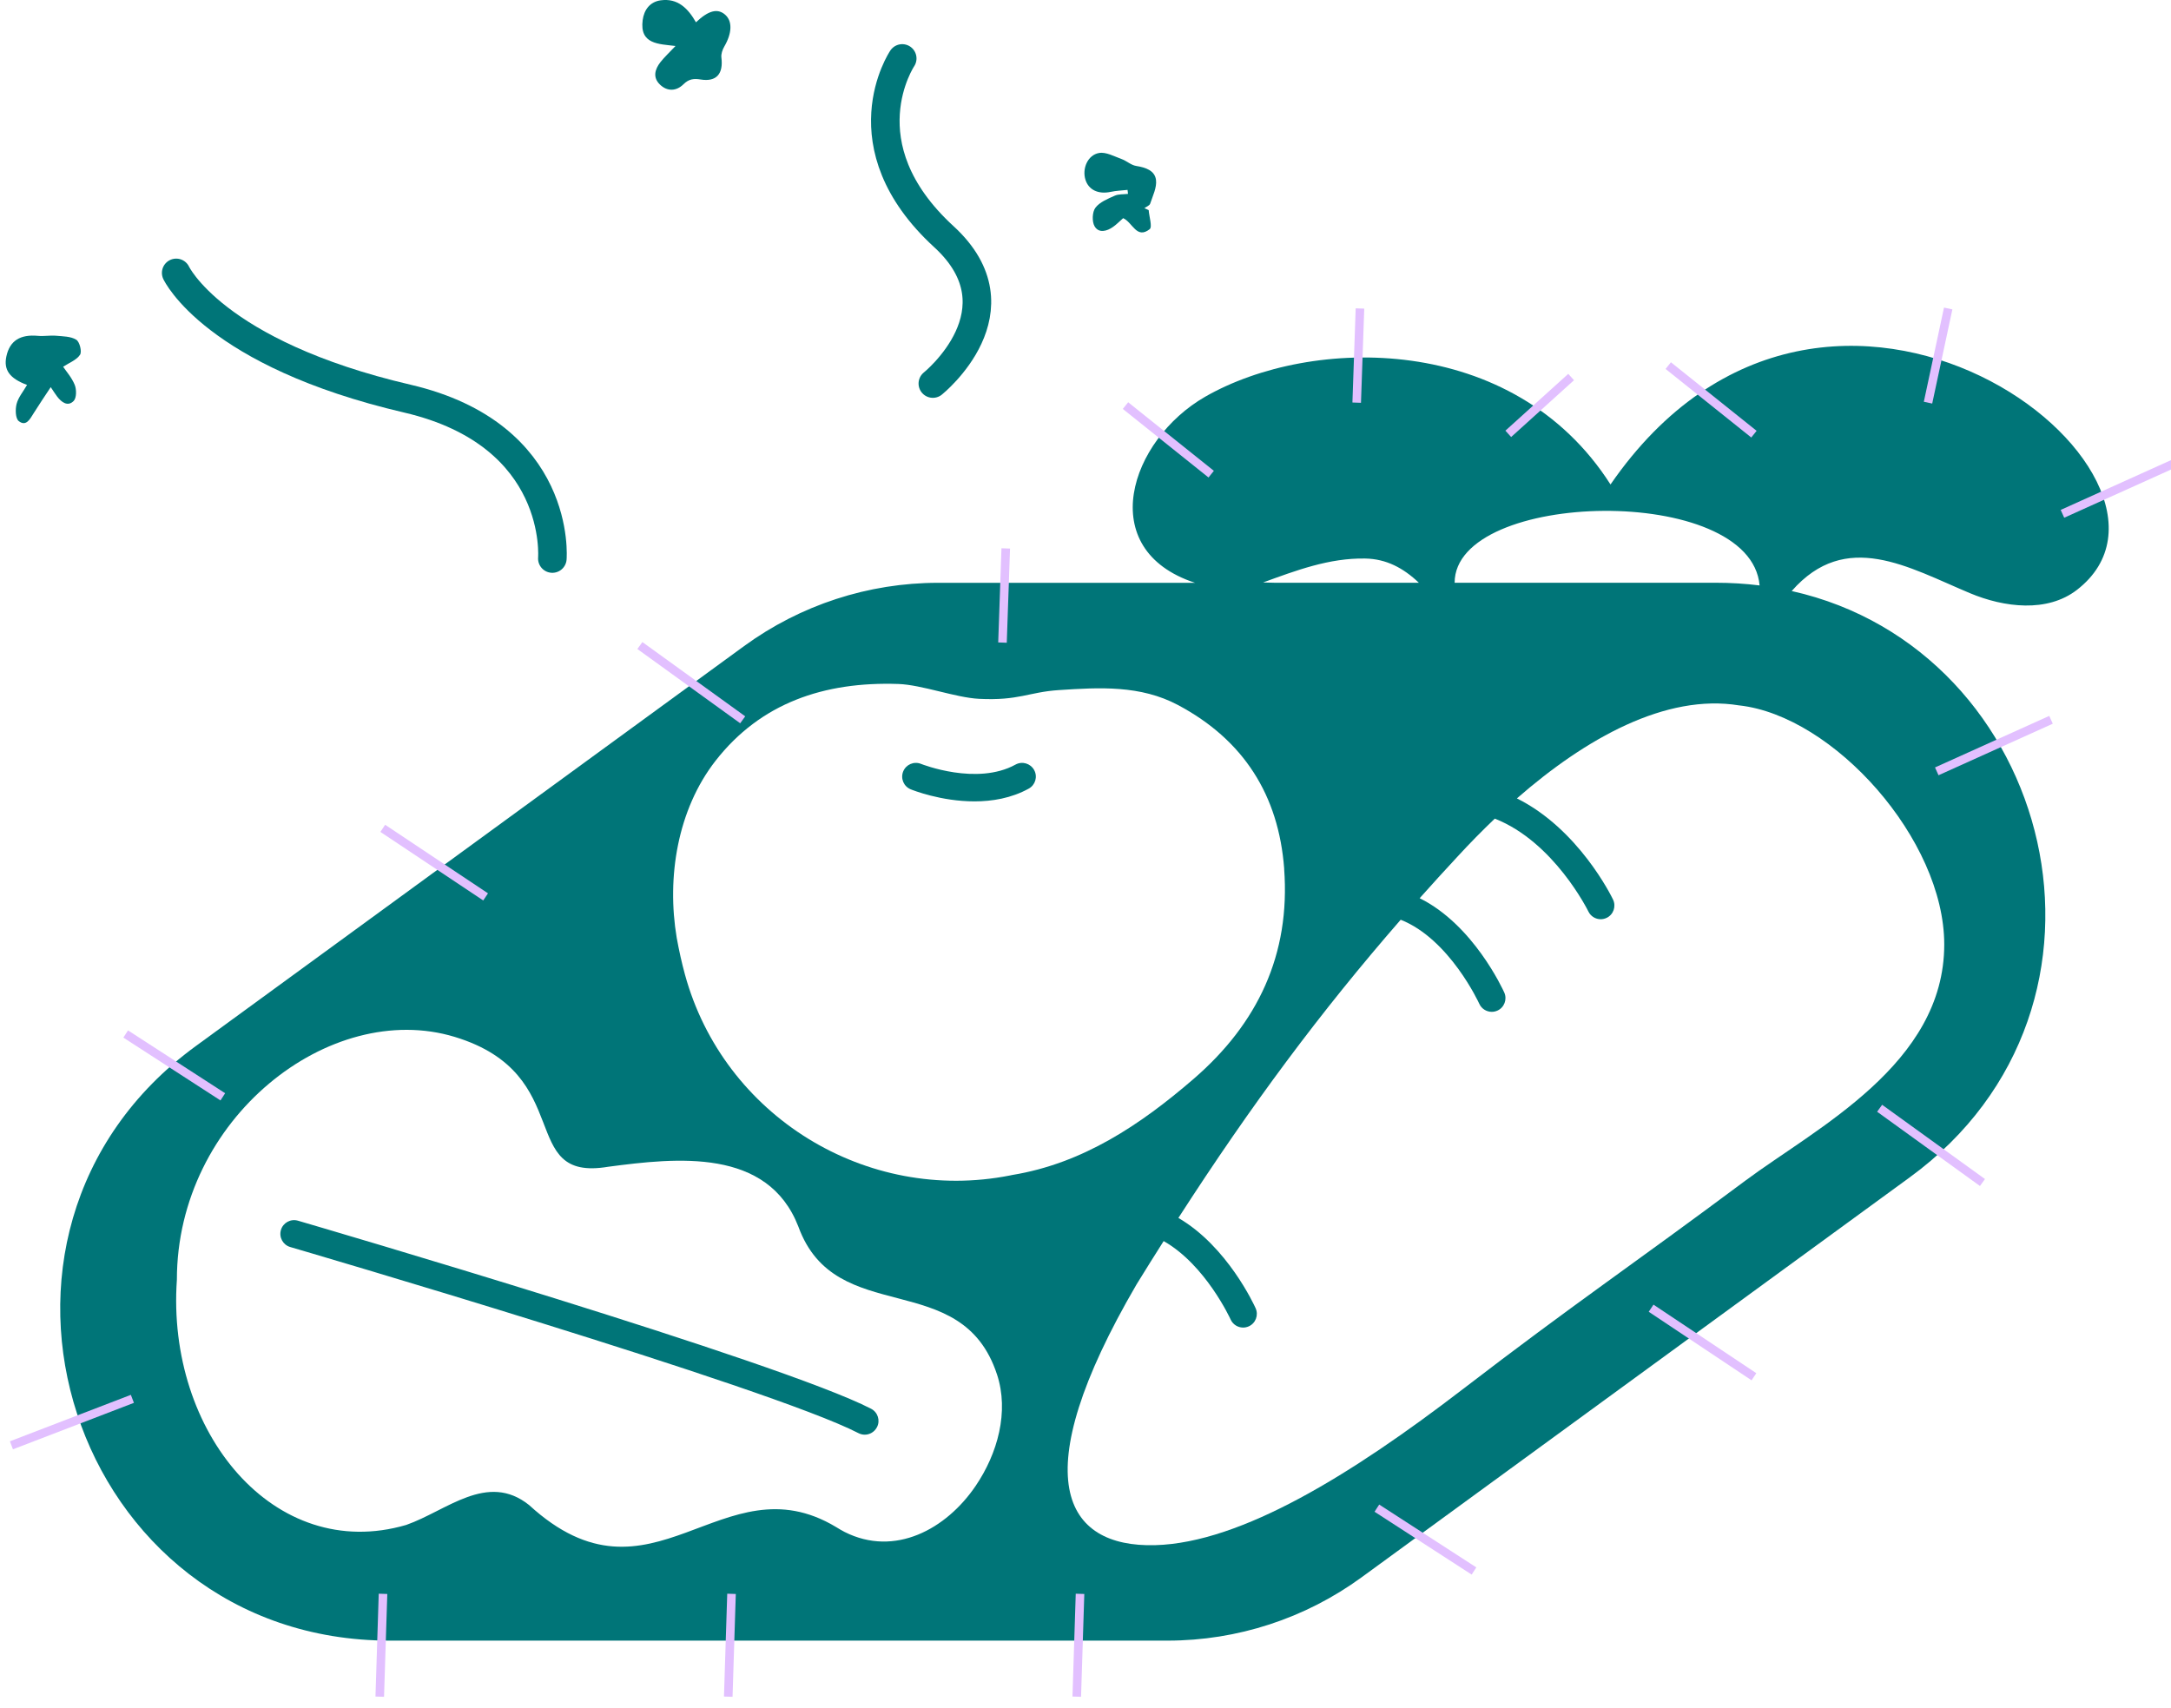 <svg width="380" height="299" viewBox="0 0 380 299" fill="none" xmlns="http://www.w3.org/2000/svg">
<g clip-path="url(#clip0_101_99)">
<path d="M281.89 84.8C264.91 58.18 229.55 58.79 210.96 69.44C197.75 77.01 191.44 96.2 209.17 102.02H164.19C151.99 102.02 140.11 105.9 130.25 113.09L34.29 183.1C-10.72 215.94 12.51 287.19 68.23 287.19H204.37C216.57 287.19 228.45 283.31 238.31 276.12L334.26 206.1C375.5 176.01 359.44 113.69 313.61 103.46C323.1 92.63 334.03 99.32 344.8 103.83C350.83 106.36 358.34 107.26 363.52 103.27C389.19 83.45 320.1 29.42 281.9 84.8H281.89ZM221.08 101.96C226.87 99.86 232.64 97.66 238.95 97.77C242.64 97.83 245.63 99.42 248.35 102.01H223.1L221.08 101.96ZM300.32 102.01H254.61C254.63 85.74 306.44 84.57 307.99 102.48C305.51 102.17 302.95 102.01 300.31 102.01H300.32Z" fill="#007578"/>
<path d="M224.78 152.09C223.81 139.18 217.67 129.53 206.2 123.42C199.6 119.91 192.48 120.33 185.32 120.8C180.04 121.15 178.34 122.68 171.37 122.33C167.31 122.13 161.33 119.87 157.26 119.73C144.2 119.28 133.12 123.09 125.25 133.17C118.57 141.73 116.67 153.59 118.45 164.17C118.85 166.37 119.32 168.51 119.89 170.59C126.65 195.33 151.64 210.73 176.8 205.76C176.93 205.74 177.05 205.71 177.18 205.68C189.51 203.66 199.59 196.91 208.88 188.9C220.13 179.2 225.89 167.1 224.77 152.08L224.78 152.09ZM180.06 138.05C177.01 139.73 173.66 140.28 170.56 140.28C164.69 140.28 159.72 138.3 159.41 138.17C158.18 137.67 157.59 136.27 158.09 135.04C158.59 133.81 159.99 133.22 161.22 133.72C161.37 133.78 170.98 137.57 177.75 133.84C178.91 133.2 180.37 133.63 181.01 134.79C181.65 135.95 181.23 137.41 180.06 138.05Z" fill="white"/>
<path d="M174.51 240.6C168.3 221.65 146.27 232.67 139.74 214.71C134.38 200.91 118.48 202.65 106.46 204.24C90.32 206.96 101.09 188.05 79.6 181.51C57.76 174.87 30.96 195.78 30.96 224.02C29.1 250.71 48.02 273.69 71.1 266.94C78.19 264.46 85.28 257.61 92.6 263.45C114.15 283.2 126.36 255.31 146.33 267.3C146.83 267.6 147.32 267.91 147.84 268.17C156.63 272.6 165.63 267.68 170.77 260.11C174.63 254.42 176.65 247.12 174.51 240.59V240.6ZM153.49 249.84C153.06 250.67 152.22 251.14 151.36 251.14C150.99 251.14 150.61 251.05 150.26 250.87C134.81 242.88 51.63 218.53 50.8 218.29C49.53 217.92 48.8 216.59 49.17 215.31C49.54 214.04 50.87 213.31 52.15 213.68C55.59 214.69 136.62 238.4 152.47 246.6C153.65 247.21 154.11 248.66 153.5 249.83L153.49 249.84Z" fill="white"/>
<path d="M304.41 123.48C291.58 121.38 277.54 129.25 265.51 139.76C276.28 145.11 282.05 156.86 282.34 157.47C282.91 158.67 282.41 160.1 281.22 160.67C280.88 160.83 280.53 160.91 280.18 160.91C279.29 160.91 278.43 160.41 278.02 159.55C277.95 159.41 272.02 147.38 261.64 143.3C259.39 145.45 257.22 147.66 255.17 149.89C252.89 152.34 250.67 154.78 248.49 157.23C257.9 161.89 263.04 173.18 263.3 173.74C263.84 174.95 263.3 176.37 262.09 176.91C261.77 177.05 261.44 177.12 261.11 177.12C260.19 177.12 259.32 176.59 258.92 175.7C258.86 175.57 253.73 164.39 245.17 161C231.14 177.11 218.96 193.49 206.26 213.2C214.85 218.2 219.54 228.48 219.78 229.01C220.32 230.22 219.78 231.64 218.57 232.18C218.25 232.32 217.92 232.39 217.59 232.39C216.67 232.39 215.8 231.86 215.4 230.97C215.35 230.86 211.02 221.41 203.68 217.25C202.11 219.72 200.54 222.23 198.95 224.81C179.12 258.78 186.24 270.91 202.19 270.48C217.31 270.07 236.7 258.02 255.93 243.26C275.71 228.07 285.47 221.61 305.46 206.7C317.87 197.45 340.31 186.31 340.31 165.33C340.31 146.94 320.95 125.32 304.43 123.48H304.41Z" fill="white"/>
<path d="M30.84 47.77C30.84 47.77 37.44 61.89 71.3 69.78C98.5 76.12 96.68 97.77 96.68 97.77" stroke="#007578" stroke-width="5" stroke-miterlimit="10" stroke-linecap="round"/>
<path d="M157.92 10.23C157.92 10.23 147.71 25.38 165.21 41.43C179.27 54.32 163.28 67.14 163.28 67.14" stroke="#007578" stroke-width="5" stroke-miterlimit="10" stroke-linecap="round"/>
<path d="M121.81 3.91C123.99 1.84 125.58 1.42 126.9 2.55C128.23 3.69 128.14 5.8 126.78 8.14C126.45 8.7 126.19 9.46 126.27 10.08C126.63 12.91 125.41 14.36 122.66 13.92C121.42 13.72 120.57 13.82 119.62 14.76C118.4 15.96 116.82 16.06 115.52 14.81C114.22 13.56 114.62 12.14 115.59 10.89C116.3 9.99 117.15 9.2 118.24 8.05C115.31 7.69 111.93 7.78 112.49 3.52C112.73 1.69 113.79 0.32 115.62 0.06C118.64 -0.37 120.45 1.5 121.82 3.91H121.81Z" fill="#007578"/>
<path d="M4.73 67.38C1.65 66.23 0.61 64.73 1.12 62.37C1.71 59.64 3.54 58.5 6.65 58.79C7.69 58.89 8.76 58.68 9.8 58.77C11.01 58.88 12.39 58.87 13.35 59.47C13.94 59.83 14.37 61.55 14.01 62.1C13.41 63.02 12.13 63.49 11.05 64.2C11.56 64.96 12.55 66.07 13.08 67.37C13.41 68.19 13.41 69.66 12.89 70.19C11.87 71.23 10.77 70.43 10 69.41C9.69 69.01 9.43 68.58 8.88 67.77C7.79 69.42 6.8 70.88 5.87 72.37C5.24 73.38 4.56 74.72 3.28 73.71C2.7 73.25 2.66 71.66 2.9 70.72C3.19 69.57 4.05 68.57 4.73 67.39V67.38Z" fill="#007578"/>
<path d="M201.06 36.78C201.14 37.93 201.73 39.72 201.23 40.12C198.93 41.93 198.23 38.9 196.59 38.19C196.03 38.68 195.48 39.25 194.85 39.7C193.75 40.49 192.32 40.87 191.59 39.61C191.11 38.79 191.18 37.11 191.73 36.37C192.48 35.37 193.89 34.81 195.11 34.26C195.79 33.95 196.66 34.03 197.44 33.94L197.36 33.24C196.37 33.35 195.36 33.38 194.39 33.59C192.25 34.04 190.55 33.25 189.99 31.46C189.38 29.52 190.38 27.12 192.38 26.78C193.59 26.57 195.01 27.37 196.29 27.83C197.19 28.15 197.97 28.91 198.88 29.05C200.52 29.31 202.13 29.85 202.34 31.49C202.51 32.82 201.77 34.28 201.32 35.65C201.21 35.99 200.66 36.18 200.31 36.44L201.06 36.78Z" fill="#007578"/>
</g>
<g filter="url(#filter0_d_101_99)">
<path d="M358 125L338 134.024" stroke="#E2C0FF" stroke-width="1.5"/>
</g>
<g filter="url(#filter1_d_101_99)">
<path d="M380 79.92L360 88.944" stroke="#E2C0FF" stroke-width="1.5"/>
</g>
<g filter="url(#filter2_d_101_99)">
<path d="M274 65L263 74.944" stroke="#E2C0FF" stroke-width="1.5"/>
</g>
<g filter="url(#filter3_d_101_99)">
<path d="M21 180L38 191" stroke="#E2C0FF" stroke-width="1.5"/>
</g>
<g filter="url(#filter4_d_101_99)">
<path d="M240 263L257 274" stroke="#E2C0FF" stroke-width="1.5"/>
</g>
<g filter="url(#filter5_d_101_99)">
<path d="M66 144L84 156" stroke="#E2C0FF" stroke-width="1.5"/>
</g>
<g filter="url(#filter6_d_101_99)">
<path d="M288 228L306 240" stroke="#E2C0FF" stroke-width="1.5"/>
</g>
<g filter="url(#filter7_d_101_99)">
<path d="M111 112L129 125" stroke="#E2C0FF" stroke-width="1.5"/>
</g>
<g filter="url(#filter8_d_101_99)">
<path d="M196 70L211 82" stroke="#E2C0FF" stroke-width="1.5"/>
</g>
<g filter="url(#filter9_d_101_99)">
<path d="M291 63L306 75" stroke="#E2C0FF" stroke-width="1.5"/>
</g>
<g filter="url(#filter10_d_101_99)">
<path d="M328 193L346 206" stroke="#E2C0FF" stroke-width="1.5"/>
</g>
<g filter="url(#filter11_d_101_99)">
<path d="M22.173 243.866L1 252" stroke="#E2C0FF" stroke-width="1.5"/>
</g>
<g filter="url(#filter12_d_101_99)">
<path d="M174.47 111.485L175.041 95" stroke="#E2C0FF" stroke-width="1.5"/>
</g>
<g filter="url(#filter13_d_101_99)">
<path d="M236.47 69.485L237.041 53" stroke="#E2C0FF" stroke-width="1.5"/>
</g>
<g filter="url(#filter14_d_101_99)">
<path d="M336.47 69.485L340 53" stroke="#E2C0FF" stroke-width="1.5"/>
</g>
<g filter="url(#filter15_d_101_99)">
<path d="M65.47 296L66.041 278" stroke="#E2C0FF" stroke-width="1.5"/>
</g>
<g filter="url(#filter16_d_101_99)">
<path d="M126.47 296L127.041 278" stroke="#E2C0FF" stroke-width="1.5"/>
</g>
<g filter="url(#filter17_d_101_99)">
<path d="M187.47 296L188.041 278" stroke="#E2C0FF" stroke-width="1.5"/>
</g>
<defs>
<filter id="filter0_d_101_99" x="337.092" y="123.716" width="23.817" height="13.591" filterUnits="userSpaceOnUse" color-interpolation-filters="sRGB">
<feFlood flood-opacity="0" result="BackgroundImageFix"/>
<feColorMatrix in="SourceAlpha" type="matrix" values="0 0 0 0 0 0 0 0 0 0 0 0 0 0 0 0 0 0 127 0" result="hardAlpha"/>
<feOffset dx="1" dy="1"/>
<feGaussianBlur stdDeviation="0.8"/>
<feComposite in2="hardAlpha" operator="out"/>
<feColorMatrix type="matrix" values="0 0 0 0 0 0 0 0 0 0 0 0 0 0 0 0 0 0 0.4 0"/>
<feBlend mode="normal" in2="BackgroundImageFix" result="effect1_dropShadow_101_99"/>
<feBlend mode="normal" in="SourceGraphic" in2="effect1_dropShadow_101_99" result="shape"/>
</filter>
<filter id="filter1_d_101_99" x="359.092" y="78.636" width="23.817" height="13.591" filterUnits="userSpaceOnUse" color-interpolation-filters="sRGB">
<feFlood flood-opacity="0" result="BackgroundImageFix"/>
<feColorMatrix in="SourceAlpha" type="matrix" values="0 0 0 0 0 0 0 0 0 0 0 0 0 0 0 0 0 0 127 0" result="hardAlpha"/>
<feOffset dx="1" dy="1"/>
<feGaussianBlur stdDeviation="0.8"/>
<feComposite in2="hardAlpha" operator="out"/>
<feColorMatrix type="matrix" values="0 0 0 0 0 0 0 0 0 0 0 0 0 0 0 0 0 0 0.4 0"/>
<feBlend mode="normal" in2="BackgroundImageFix" result="effect1_dropShadow_101_99"/>
<feBlend mode="normal" in="SourceGraphic" in2="effect1_dropShadow_101_99" result="shape"/>
</filter>
<filter id="filter2_d_101_99" x="261.897" y="63.844" width="15.206" height="14.257" filterUnits="userSpaceOnUse" color-interpolation-filters="sRGB">
<feFlood flood-opacity="0" result="BackgroundImageFix"/>
<feColorMatrix in="SourceAlpha" type="matrix" values="0 0 0 0 0 0 0 0 0 0 0 0 0 0 0 0 0 0 127 0" result="hardAlpha"/>
<feOffset dx="1" dy="1"/>
<feGaussianBlur stdDeviation="0.8"/>
<feComposite in2="hardAlpha" operator="out"/>
<feColorMatrix type="matrix" values="0 0 0 0 0 0 0 0 0 0 0 0 0 0 0 0 0 0 0.4 0"/>
<feBlend mode="normal" in2="BackgroundImageFix" result="effect1_dropShadow_101_99"/>
<feBlend mode="normal" in="SourceGraphic" in2="effect1_dropShadow_101_99" result="shape"/>
</filter>
<filter id="filter3_d_101_99" x="19.992" y="178.77" width="21.015" height="15.459" filterUnits="userSpaceOnUse" color-interpolation-filters="sRGB">
<feFlood flood-opacity="0" result="BackgroundImageFix"/>
<feColorMatrix in="SourceAlpha" type="matrix" values="0 0 0 0 0 0 0 0 0 0 0 0 0 0 0 0 0 0 127 0" result="hardAlpha"/>
<feOffset dx="1" dy="1"/>
<feGaussianBlur stdDeviation="0.8"/>
<feComposite in2="hardAlpha" operator="out"/>
<feColorMatrix type="matrix" values="0 0 0 0 0 0 0 0 0 0 0 0 0 0 0 0 0 0 0.4 0"/>
<feBlend mode="normal" in2="BackgroundImageFix" result="effect1_dropShadow_101_99"/>
<feBlend mode="normal" in="SourceGraphic" in2="effect1_dropShadow_101_99" result="shape"/>
</filter>
<filter id="filter4_d_101_99" x="238.993" y="261.77" width="21.015" height="15.459" filterUnits="userSpaceOnUse" color-interpolation-filters="sRGB">
<feFlood flood-opacity="0" result="BackgroundImageFix"/>
<feColorMatrix in="SourceAlpha" type="matrix" values="0 0 0 0 0 0 0 0 0 0 0 0 0 0 0 0 0 0 127 0" result="hardAlpha"/>
<feOffset dx="1" dy="1"/>
<feGaussianBlur stdDeviation="0.8"/>
<feComposite in2="hardAlpha" operator="out"/>
<feColorMatrix type="matrix" values="0 0 0 0 0 0 0 0 0 0 0 0 0 0 0 0 0 0 0.4 0"/>
<feBlend mode="normal" in2="BackgroundImageFix" result="effect1_dropShadow_101_99"/>
<feBlend mode="normal" in="SourceGraphic" in2="effect1_dropShadow_101_99" result="shape"/>
</filter>
<filter id="filter5_d_101_99" x="64.984" y="142.776" width="22.032" height="16.448" filterUnits="userSpaceOnUse" color-interpolation-filters="sRGB">
<feFlood flood-opacity="0" result="BackgroundImageFix"/>
<feColorMatrix in="SourceAlpha" type="matrix" values="0 0 0 0 0 0 0 0 0 0 0 0 0 0 0 0 0 0 127 0" result="hardAlpha"/>
<feOffset dx="1" dy="1"/>
<feGaussianBlur stdDeviation="0.8"/>
<feComposite in2="hardAlpha" operator="out"/>
<feColorMatrix type="matrix" values="0 0 0 0 0 0 0 0 0 0 0 0 0 0 0 0 0 0 0.4 0"/>
<feBlend mode="normal" in2="BackgroundImageFix" result="effect1_dropShadow_101_99"/>
<feBlend mode="normal" in="SourceGraphic" in2="effect1_dropShadow_101_99" result="shape"/>
</filter>
<filter id="filter6_d_101_99" x="286.984" y="226.776" width="22.032" height="16.448" filterUnits="userSpaceOnUse" color-interpolation-filters="sRGB">
<feFlood flood-opacity="0" result="BackgroundImageFix"/>
<feColorMatrix in="SourceAlpha" type="matrix" values="0 0 0 0 0 0 0 0 0 0 0 0 0 0 0 0 0 0 127 0" result="hardAlpha"/>
<feOffset dx="1" dy="1"/>
<feGaussianBlur stdDeviation="0.8"/>
<feComposite in2="hardAlpha" operator="out"/>
<feColorMatrix type="matrix" values="0 0 0 0 0 0 0 0 0 0 0 0 0 0 0 0 0 0 0.4 0"/>
<feBlend mode="normal" in2="BackgroundImageFix" result="effect1_dropShadow_101_99"/>
<feBlend mode="normal" in="SourceGraphic" in2="effect1_dropShadow_101_99" result="shape"/>
</filter>
<filter id="filter7_d_101_99" x="109.961" y="110.792" width="22.078" height="17.416" filterUnits="userSpaceOnUse" color-interpolation-filters="sRGB">
<feFlood flood-opacity="0" result="BackgroundImageFix"/>
<feColorMatrix in="SourceAlpha" type="matrix" values="0 0 0 0 0 0 0 0 0 0 0 0 0 0 0 0 0 0 127 0" result="hardAlpha"/>
<feOffset dx="1" dy="1"/>
<feGaussianBlur stdDeviation="0.8"/>
<feComposite in2="hardAlpha" operator="out"/>
<feColorMatrix type="matrix" values="0 0 0 0 0 0 0 0 0 0 0 0 0 0 0 0 0 0 0.4 0"/>
<feBlend mode="normal" in2="BackgroundImageFix" result="effect1_dropShadow_101_99"/>
<feBlend mode="normal" in="SourceGraphic" in2="effect1_dropShadow_101_99" result="shape"/>
</filter>
<filter id="filter8_d_101_99" x="194.931" y="68.814" width="19.137" height="16.371" filterUnits="userSpaceOnUse" color-interpolation-filters="sRGB">
<feFlood flood-opacity="0" result="BackgroundImageFix"/>
<feColorMatrix in="SourceAlpha" type="matrix" values="0 0 0 0 0 0 0 0 0 0 0 0 0 0 0 0 0 0 127 0" result="hardAlpha"/>
<feOffset dx="1" dy="1"/>
<feGaussianBlur stdDeviation="0.8"/>
<feComposite in2="hardAlpha" operator="out"/>
<feColorMatrix type="matrix" values="0 0 0 0 0 0 0 0 0 0 0 0 0 0 0 0 0 0 0.4 0"/>
<feBlend mode="normal" in2="BackgroundImageFix" result="effect1_dropShadow_101_99"/>
<feBlend mode="normal" in="SourceGraphic" in2="effect1_dropShadow_101_99" result="shape"/>
</filter>
<filter id="filter9_d_101_99" x="289.931" y="61.814" width="19.137" height="16.371" filterUnits="userSpaceOnUse" color-interpolation-filters="sRGB">
<feFlood flood-opacity="0" result="BackgroundImageFix"/>
<feColorMatrix in="SourceAlpha" type="matrix" values="0 0 0 0 0 0 0 0 0 0 0 0 0 0 0 0 0 0 127 0" result="hardAlpha"/>
<feOffset dx="1" dy="1"/>
<feGaussianBlur stdDeviation="0.8"/>
<feComposite in2="hardAlpha" operator="out"/>
<feColorMatrix type="matrix" values="0 0 0 0 0 0 0 0 0 0 0 0 0 0 0 0 0 0 0.4 0"/>
<feBlend mode="normal" in2="BackgroundImageFix" result="effect1_dropShadow_101_99"/>
<feBlend mode="normal" in="SourceGraphic" in2="effect1_dropShadow_101_99" result="shape"/>
</filter>
<filter id="filter10_d_101_99" x="326.961" y="191.792" width="22.078" height="17.416" filterUnits="userSpaceOnUse" color-interpolation-filters="sRGB">
<feFlood flood-opacity="0" result="BackgroundImageFix"/>
<feColorMatrix in="SourceAlpha" type="matrix" values="0 0 0 0 0 0 0 0 0 0 0 0 0 0 0 0 0 0 127 0" result="hardAlpha"/>
<feOffset dx="1" dy="1"/>
<feGaussianBlur stdDeviation="0.8"/>
<feComposite in2="hardAlpha" operator="out"/>
<feColorMatrix type="matrix" values="0 0 0 0 0 0 0 0 0 0 0 0 0 0 0 0 0 0 0.4 0"/>
<feBlend mode="normal" in2="BackgroundImageFix" result="effect1_dropShadow_101_99"/>
<feBlend mode="normal" in="SourceGraphic" in2="effect1_dropShadow_101_99" result="shape"/>
</filter>
<filter id="filter11_d_101_99" x="0.131" y="242.566" width="24.911" height="12.734" filterUnits="userSpaceOnUse" color-interpolation-filters="sRGB">
<feFlood flood-opacity="0" result="BackgroundImageFix"/>
<feColorMatrix in="SourceAlpha" type="matrix" values="0 0 0 0 0 0 0 0 0 0 0 0 0 0 0 0 0 0 127 0" result="hardAlpha"/>
<feOffset dx="1" dy="1"/>
<feGaussianBlur stdDeviation="0.8"/>
<feComposite in2="hardAlpha" operator="out"/>
<feColorMatrix type="matrix" values="0 0 0 0 0 0 0 0 0 0 0 0 0 0 0 0 0 0 0.4 0"/>
<feBlend mode="normal" in2="BackgroundImageFix" result="effect1_dropShadow_101_99"/>
<feBlend mode="normal" in="SourceGraphic" in2="effect1_dropShadow_101_99" result="shape"/>
</filter>
<filter id="filter12_d_101_99" x="172.958" y="94.319" width="5.595" height="19.846" filterUnits="userSpaceOnUse" color-interpolation-filters="sRGB">
<feFlood flood-opacity="0" result="BackgroundImageFix"/>
<feColorMatrix in="SourceAlpha" type="matrix" values="0 0 0 0 0 0 0 0 0 0 0 0 0 0 0 0 0 0 127 0" result="hardAlpha"/>
<feOffset dx="1" dy="1"/>
<feGaussianBlur stdDeviation="0.8"/>
<feComposite in2="hardAlpha" operator="out"/>
<feColorMatrix type="matrix" values="0 0 0 0 0 0 0 0 0 0 0 0 0 0 0 0 0 0 0.4 0"/>
<feBlend mode="normal" in2="BackgroundImageFix" result="effect1_dropShadow_101_99"/>
<feBlend mode="normal" in="SourceGraphic" in2="effect1_dropShadow_101_99" result="shape"/>
</filter>
<filter id="filter13_d_101_99" x="234.958" y="52.319" width="5.595" height="19.846" filterUnits="userSpaceOnUse" color-interpolation-filters="sRGB">
<feFlood flood-opacity="0" result="BackgroundImageFix"/>
<feColorMatrix in="SourceAlpha" type="matrix" values="0 0 0 0 0 0 0 0 0 0 0 0 0 0 0 0 0 0 127 0" result="hardAlpha"/>
<feOffset dx="1" dy="1"/>
<feGaussianBlur stdDeviation="0.8"/>
<feComposite in2="hardAlpha" operator="out"/>
<feColorMatrix type="matrix" values="0 0 0 0 0 0 0 0 0 0 0 0 0 0 0 0 0 0 0.4 0"/>
<feBlend mode="normal" in2="BackgroundImageFix" result="effect1_dropShadow_101_99"/>
<feBlend mode="normal" in="SourceGraphic" in2="effect1_dropShadow_101_99" result="shape"/>
</filter>
<filter id="filter14_d_101_99" x="334.966" y="52.377" width="8.539" height="19.73" filterUnits="userSpaceOnUse" color-interpolation-filters="sRGB">
<feFlood flood-opacity="0" result="BackgroundImageFix"/>
<feColorMatrix in="SourceAlpha" type="matrix" values="0 0 0 0 0 0 0 0 0 0 0 0 0 0 0 0 0 0 127 0" result="hardAlpha"/>
<feOffset dx="1" dy="1"/>
<feGaussianBlur stdDeviation="0.8"/>
<feComposite in2="hardAlpha" operator="out"/>
<feColorMatrix type="matrix" values="0 0 0 0 0 0 0 0 0 0 0 0 0 0 0 0 0 0 0.4 0"/>
<feBlend mode="normal" in2="BackgroundImageFix" result="effect1_dropShadow_101_99"/>
<feBlend mode="normal" in="SourceGraphic" in2="effect1_dropShadow_101_99" result="shape"/>
</filter>
<filter id="filter15_d_101_99" x="63.978" y="277.327" width="5.554" height="21.346" filterUnits="userSpaceOnUse" color-interpolation-filters="sRGB">
<feFlood flood-opacity="0" result="BackgroundImageFix"/>
<feColorMatrix in="SourceAlpha" type="matrix" values="0 0 0 0 0 0 0 0 0 0 0 0 0 0 0 0 0 0 127 0" result="hardAlpha"/>
<feOffset dx="1" dy="1"/>
<feGaussianBlur stdDeviation="0.8"/>
<feComposite in2="hardAlpha" operator="out"/>
<feColorMatrix type="matrix" values="0 0 0 0 0 0 0 0 0 0 0 0 0 0 0 0 0 0 0.4 0"/>
<feBlend mode="normal" in2="BackgroundImageFix" result="effect1_dropShadow_101_99"/>
<feBlend mode="normal" in="SourceGraphic" in2="effect1_dropShadow_101_99" result="shape"/>
</filter>
<filter id="filter16_d_101_99" x="124.978" y="277.327" width="5.554" height="21.346" filterUnits="userSpaceOnUse" color-interpolation-filters="sRGB">
<feFlood flood-opacity="0" result="BackgroundImageFix"/>
<feColorMatrix in="SourceAlpha" type="matrix" values="0 0 0 0 0 0 0 0 0 0 0 0 0 0 0 0 0 0 127 0" result="hardAlpha"/>
<feOffset dx="1" dy="1"/>
<feGaussianBlur stdDeviation="0.8"/>
<feComposite in2="hardAlpha" operator="out"/>
<feColorMatrix type="matrix" values="0 0 0 0 0 0 0 0 0 0 0 0 0 0 0 0 0 0 0.4 0"/>
<feBlend mode="normal" in2="BackgroundImageFix" result="effect1_dropShadow_101_99"/>
<feBlend mode="normal" in="SourceGraphic" in2="effect1_dropShadow_101_99" result="shape"/>
</filter>
<filter id="filter17_d_101_99" x="185.978" y="277.327" width="5.554" height="21.346" filterUnits="userSpaceOnUse" color-interpolation-filters="sRGB">
<feFlood flood-opacity="0" result="BackgroundImageFix"/>
<feColorMatrix in="SourceAlpha" type="matrix" values="0 0 0 0 0 0 0 0 0 0 0 0 0 0 0 0 0 0 127 0" result="hardAlpha"/>
<feOffset dx="1" dy="1"/>
<feGaussianBlur stdDeviation="0.8"/>
<feComposite in2="hardAlpha" operator="out"/>
<feColorMatrix type="matrix" values="0 0 0 0 0 0 0 0 0 0 0 0 0 0 0 0 0 0 0.4 0"/>
<feBlend mode="normal" in2="BackgroundImageFix" result="effect1_dropShadow_101_99"/>
<feBlend mode="normal" in="SourceGraphic" in2="effect1_dropShadow_101_99" result="shape"/>
</filter>
<clipPath id="clip0_101_99">
<rect width="439.15" height="287.19" fill="white" transform="translate(1)"/>
</clipPath>
</defs>
</svg>
